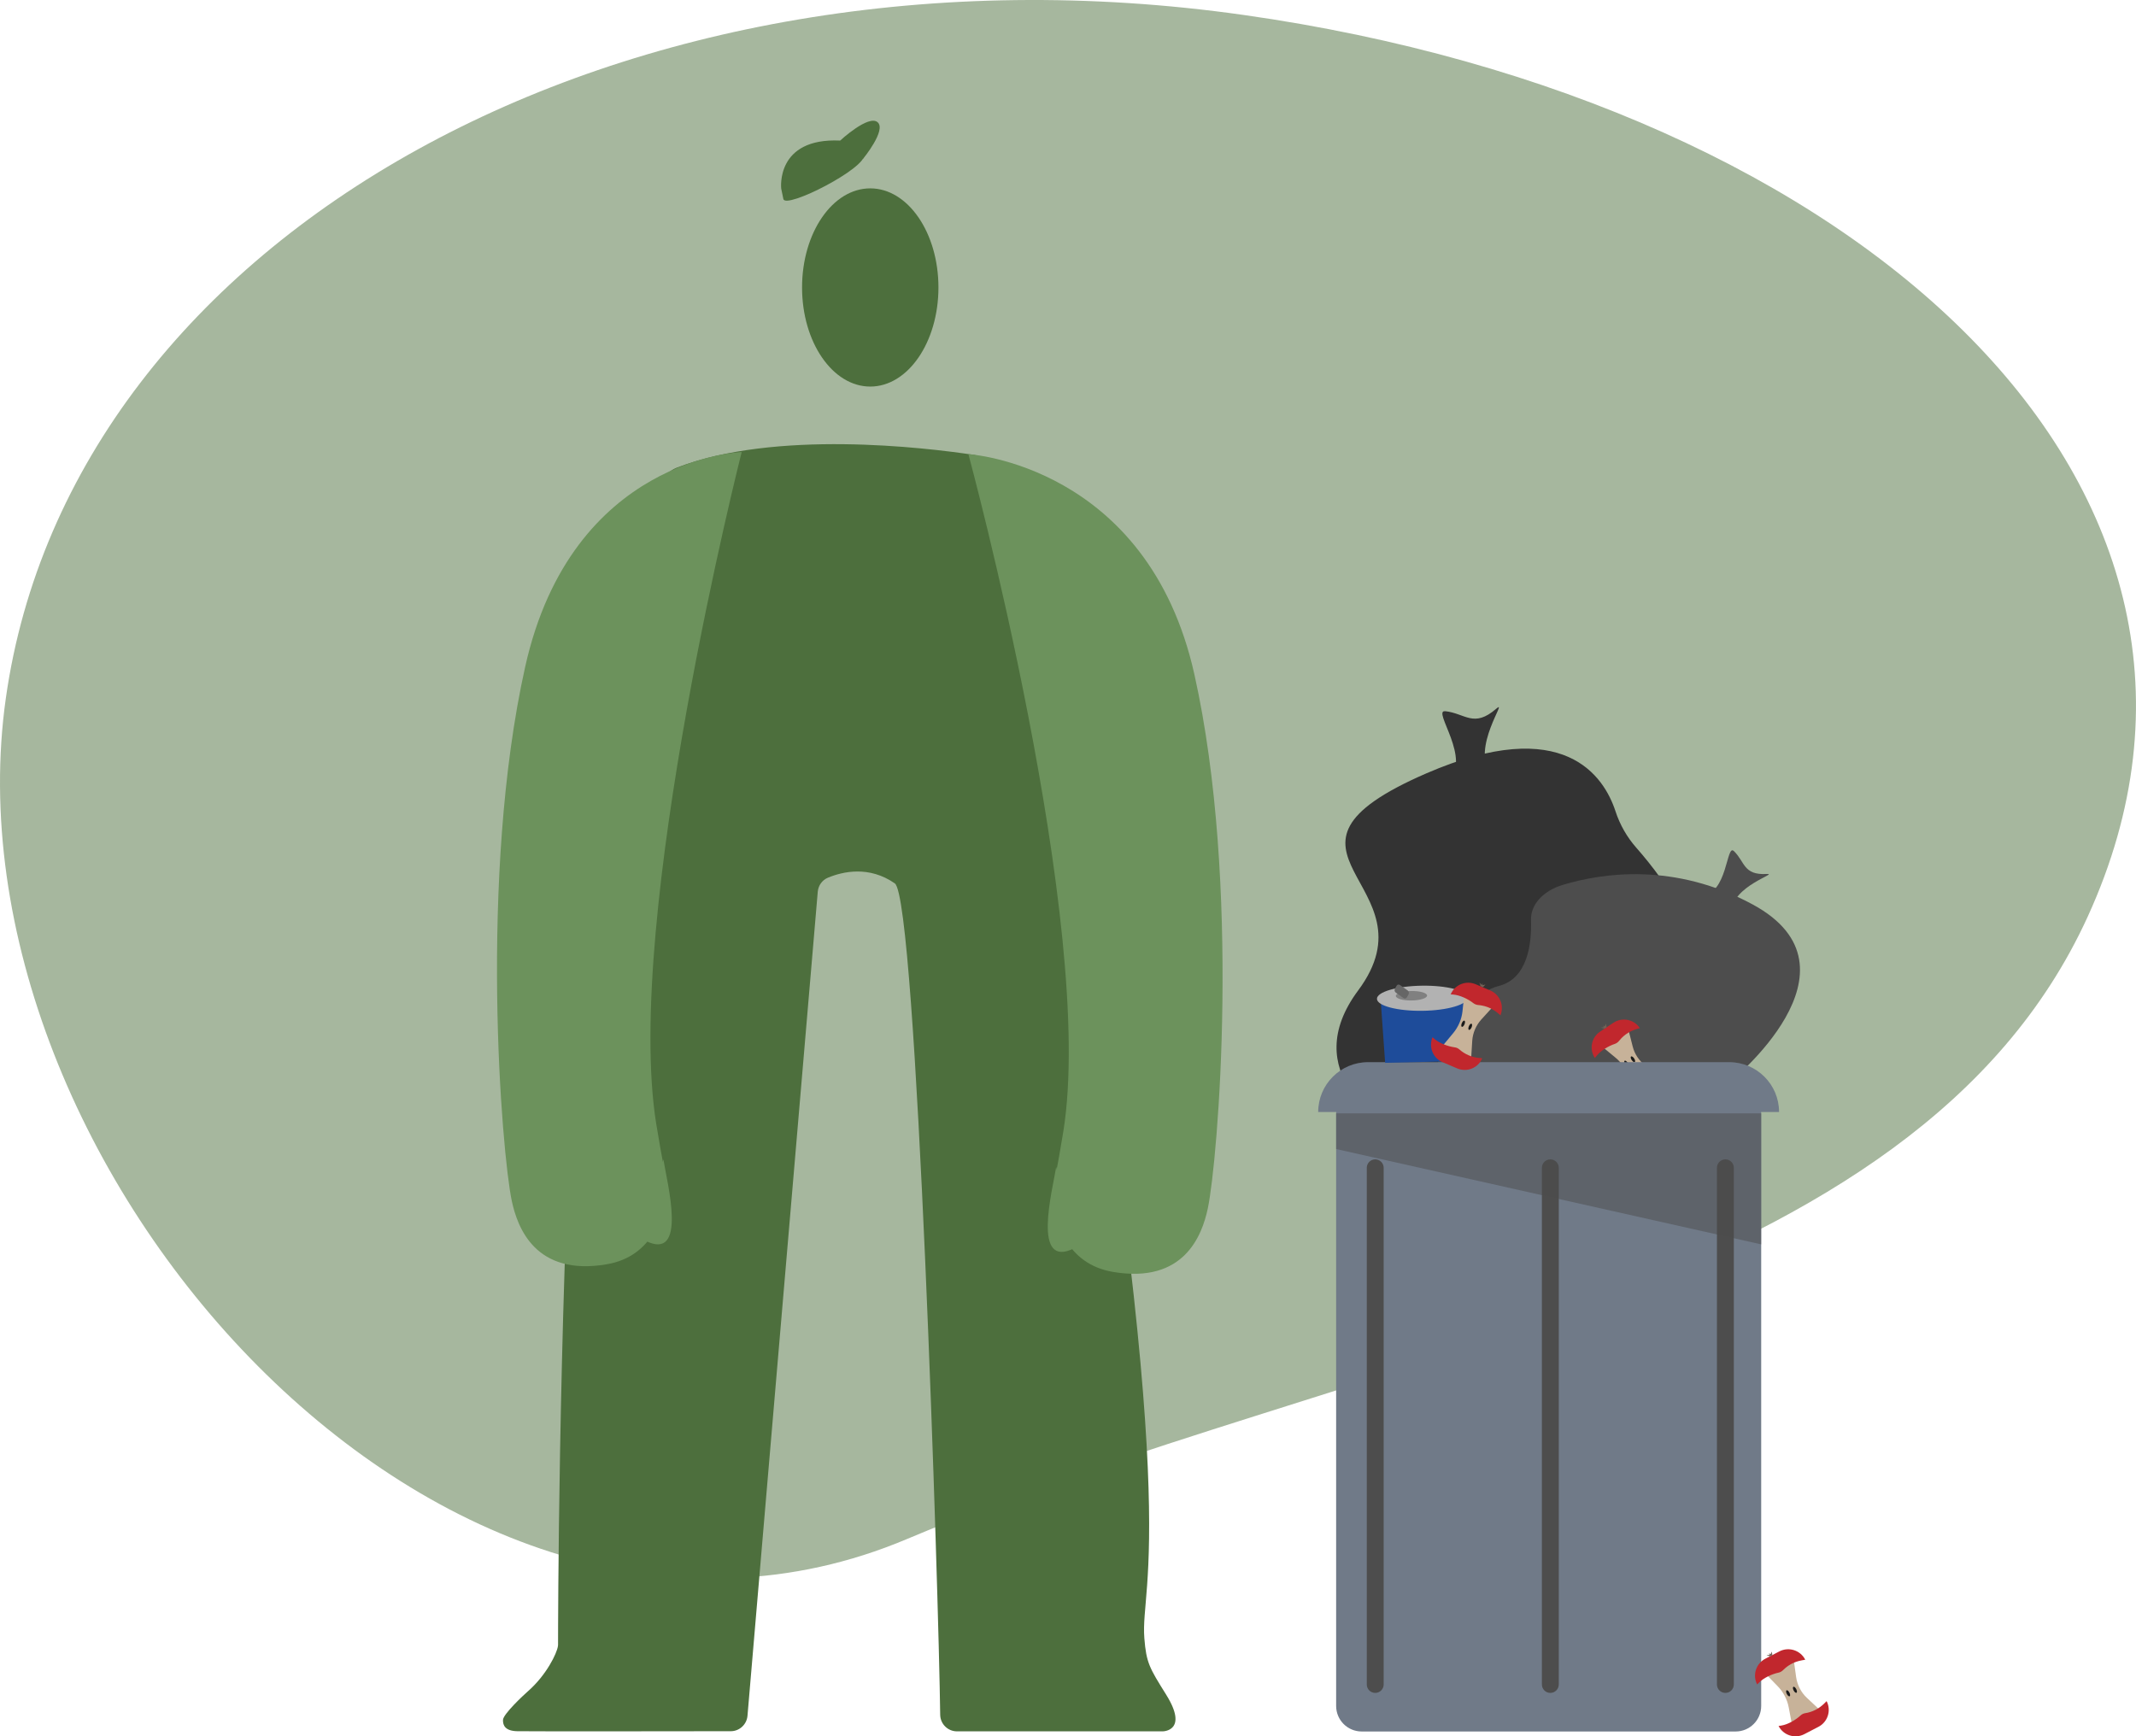 <svg width="278" height="226" viewBox="0 0 278 226" fill="none" xmlns="http://www.w3.org/2000/svg">
<g opacity="0.5">
<path d="M271.713 119.317C249.003 169.014 176.387 175.718 118.051 200.317C57.752 225.743 -7.815 151.383 0.76 90.875C9.335 30.377 81.443 -9.447 161.835 1.944C242.227 13.336 297.175 63.596 271.713 119.317Z" fill="#4D6F3D"/>
</g>
<path d="M190.858 150.884C188.777 150.884 186.715 150.402 184.871 149.448C179.285 146.56 168.947 139.42 176.769 128.91C187.142 114.957 161.935 110.942 185.644 100.659C203.611 92.865 208.789 101.131 210.252 105.583C210.824 107.336 211.741 108.953 212.959 110.333C216.765 114.657 223.959 124.277 220.589 131.98C219.272 134.996 218.4 137.867 217.828 140.428C216.456 146.523 211.124 150.911 204.874 150.902L190.858 150.884Z" fill="#333333"/>
<path d="M225.058 140.91C225.058 140.91 243.571 126.085 228.101 117.719C217.973 112.241 208.625 113.595 203.375 115.184C200.822 115.956 199.196 117.764 199.26 119.735C199.36 122.796 198.851 127.384 195.054 128.338C189.259 129.8 186.27 140.91 186.27 140.91H225.049H225.058Z" fill="#4D4D4D"/>
<path d="M101.672 24.537C101.672 24.537 100.918 17.915 109.339 18.296C109.339 18.296 112.082 18.178 112.482 20.085C112.855 21.866 102.235 27.271 101.954 25.899L101.672 24.537Z" fill="#4D6F3D"/>
<path d="M109.348 18.295C109.348 18.295 113.027 14.888 114.217 15.906C115.407 16.923 112.337 20.657 112.337 20.657" fill="#4D6F3D"/>
<path d="M129.251 61.543C128.96 60.317 127.952 59.39 126.698 59.199C120.367 58.246 100.918 55.911 88.056 60.88C72.777 66.793 72.631 209.31 72.631 213.979C72.631 214.079 72.631 214.161 72.613 214.261C72.486 215.187 71.123 218.03 68.698 220.147C68.126 220.646 65.491 223.108 65.464 223.862C65.437 224.616 65.8 225.306 67.326 225.334C69.879 225.37 88.855 225.343 95.114 225.334C96.24 225.334 97.185 224.462 97.285 223.335L106.432 116.064C106.505 115.256 107.005 114.547 107.759 114.238C109.712 113.43 113.127 112.658 116.461 114.983C119.322 116.973 122.184 208.047 122.365 223.199C122.384 224.389 123.355 225.352 124.545 225.352H151.325C151.325 225.352 154.749 225.352 151.779 220.583C149.599 217.095 149.19 216.441 148.936 213.225C148.354 205.803 154.54 198.945 137.426 100.204C135.555 89.403 130.822 68.129 129.251 61.534V61.543Z" fill="#4D6F3D"/>
<path d="M113.263 50.316C118.165 50.316 122.138 44.541 122.138 37.417C122.138 30.293 118.165 24.518 113.263 24.518C108.362 24.518 104.388 30.293 104.388 37.417C104.388 44.541 108.362 50.316 113.263 50.316Z" fill="#4D6F3D"/>
<path d="M96.531 58.837C96.531 58.837 74.439 59.509 68.353 86.788C62.267 114.067 65.292 150.102 66.609 156.316C67.354 159.804 69.688 166.135 78.945 164.564C85.022 163.537 86.611 158.023 86.838 154.19C86.838 154.081 86.194 151.12 85.412 146.305C81.107 119.581 96.531 58.837 96.531 58.837Z" fill="#6C925C"/>
<path d="M86.339 150.901C86.829 153.981 89.555 164.3 83.977 161.484L86.339 150.901Z" fill="#6C925C"/>
<path d="M126.026 59.108C126.026 59.108 149.363 60.498 155.449 87.777C161.535 115.056 158.51 151.091 157.193 157.305C156.448 160.793 154.113 167.124 144.857 165.553C138.78 164.526 137.19 159.013 136.963 155.179C136.963 155.07 137.608 152.109 138.389 147.294C142.695 120.57 126.035 59.108 126.035 59.108H126.026Z" fill="#6C925C"/>
<path d="M137.463 151.882C136.972 154.961 134.247 165.28 139.824 162.465L137.463 151.882Z" fill="#6C925C"/>
<path d="M225.894 141.6H177.223C175.386 141.6 173.898 143.089 173.898 144.925V222.047C173.898 223.883 175.386 225.371 177.223 225.371H225.894C227.73 225.371 229.219 223.883 229.219 222.047V144.925C229.219 143.089 227.73 141.6 225.894 141.6Z" fill="#707A88"/>
<path d="M236.876 222.593L233.225 224.482L232.798 222.221C232.607 221.212 232.107 220.249 231.399 219.514L229.791 217.86L233.443 215.971L233.77 218.314C233.915 219.323 234.415 220.286 235.15 220.976L236.876 222.593Z" fill="#C7B299"/>
<path d="M234.932 216.034L234.524 216.107C234.269 216.152 234.024 216.216 233.779 216.298C233.279 216.47 232.816 216.734 232.407 217.07C232.289 217.17 232.171 217.279 232.062 217.388C231.898 217.551 231.689 217.669 231.462 217.715C230.608 217.896 229.546 218.387 228.937 219.005L228.692 219.25C228.065 218.033 228.537 216.534 229.755 215.898L231.589 214.944C232.807 214.317 234.306 214.79 234.941 216.007L234.932 216.034Z" fill="#C1272D"/>
<path d="M237.73 221.422L237.43 221.722C236.758 222.394 235.895 222.839 234.96 222.985C234.732 223.021 234.514 223.121 234.342 223.285C233.706 223.875 232.689 224.465 231.826 224.602L231.48 224.656C232.107 225.873 233.615 226.355 234.832 225.719L236.667 224.765C237.885 224.138 238.366 222.631 237.73 221.413V221.422Z" fill="#C1272D"/>
<path d="M233.81 220.329C233.904 220.281 233.89 220.068 233.779 219.854C233.668 219.64 233.502 219.506 233.409 219.555C233.315 219.603 233.329 219.816 233.44 220.03C233.551 220.244 233.716 220.378 233.81 220.329Z" fill="#1A1A1A"/>
<path d="M232.924 220.787C233.017 220.738 233.003 220.526 232.893 220.312C232.782 220.098 232.616 219.964 232.523 220.013C232.429 220.061 232.443 220.274 232.554 220.487C232.665 220.701 232.83 220.835 232.924 220.787Z" fill="#1A1A1A"/>
<path d="M230.363 215.597L229.9 215.407L230.336 215.398L230.218 215.18L230.445 215.307L230.608 214.971L230.672 215.443L230.363 215.597Z" fill="#736357"/>
<path d="M216.047 140.138L212.622 142.418L211.959 140.211C211.66 139.23 211.06 138.33 210.27 137.676L208.489 136.205L211.914 133.925L212.495 136.214C212.741 137.195 213.349 138.103 214.158 138.712L216.047 140.138Z" fill="#C7B299"/>
<path d="M213.413 133.824L213.013 133.942C212.768 134.015 212.522 134.106 212.295 134.215C211.823 134.442 211.387 134.76 211.024 135.132C210.915 135.241 210.806 135.368 210.715 135.487C210.569 135.668 210.379 135.804 210.161 135.877C209.334 136.15 208.326 136.758 207.79 137.44L207.572 137.712C206.809 136.567 207.117 135.023 208.262 134.269L209.979 133.125C211.123 132.362 212.668 132.671 213.422 133.815L213.413 133.824Z" fill="#C1272D"/>
<path d="M216.765 138.875L216.501 139.202C215.911 139.947 215.093 140.473 214.176 140.728C213.949 140.791 213.749 140.919 213.594 141.091C213.022 141.745 212.077 142.445 211.242 142.681L210.906 142.772C211.669 143.916 213.204 144.225 214.348 143.462L216.065 142.317C217.21 141.554 217.519 140.019 216.756 138.875H216.765Z" fill="#C1272D"/>
<path d="M212.767 138.237C212.855 138.179 212.818 137.969 212.684 137.768C212.551 137.568 212.372 137.453 212.284 137.511C212.196 137.569 212.233 137.779 212.366 137.98C212.5 138.18 212.679 138.295 212.767 138.237Z" fill="#1A1A1A"/>
<path d="M211.925 138.794C212.013 138.736 211.976 138.526 211.843 138.326C211.709 138.125 211.53 138.01 211.442 138.068C211.355 138.127 211.392 138.336 211.525 138.537C211.658 138.737 211.837 138.853 211.925 138.794Z" fill="#1A1A1A"/>
<path d="M208.825 133.888L208.335 133.752L208.762 133.697L208.625 133.488L208.862 133.597L208.998 133.243L209.107 133.706L208.825 133.888Z" fill="#736357"/>
<path d="M178.049 138.25H225.058C228.637 138.25 231.544 141.157 231.544 144.736H171.563C171.563 141.157 174.47 138.25 178.049 138.25Z" fill="#707A88"/>
<path d="M180.084 152.002C180.084 151.395 179.592 150.903 178.985 150.903C178.378 150.903 177.886 151.395 177.886 152.002V219.25C177.886 219.857 178.378 220.349 178.985 220.349C179.592 220.349 180.084 219.857 180.084 219.25V152.002Z" fill="#4D4D4D"/>
<path d="M202.875 152.002C202.875 151.395 202.383 150.903 201.776 150.903C201.169 150.903 200.677 151.395 200.677 152.002V219.25C200.677 219.857 201.169 220.349 201.776 220.349C202.383 220.349 202.875 219.857 202.875 219.25V152.002Z" fill="#4D4D4D"/>
<path d="M225.658 152.002C225.658 151.395 225.166 150.903 224.559 150.903C223.952 150.903 223.459 151.395 223.459 152.002V219.25C223.459 219.857 223.952 220.349 224.559 220.349C225.166 220.349 225.658 219.857 225.658 219.25V152.002Z" fill="#4D4D4D"/>
<path opacity="0.5" d="M173.898 144.917H229.219V161.967L173.898 149.559V144.917Z" fill="#4D4D4D"/>
<path d="M225.649 110.768C224.668 109.824 224.858 116.4 221.434 116.591C219.744 116.691 225.258 121.287 225.322 118.762C225.412 115.265 231.599 113.666 229.918 113.757C226.875 113.92 227.138 112.195 225.649 110.759V110.768Z" fill="#4D4D4D"/>
<path d="M180.275 138.338L191.23 138.075L190.603 129.936L179.684 129.981L180.275 138.338Z" fill="#1E4C9A"/>
<path d="M185.127 131.567C188.383 131.522 191.012 130.755 191 129.852C190.988 128.949 188.338 128.253 185.083 128.297C181.827 128.341 179.198 129.109 179.21 130.012C179.222 130.915 181.872 131.611 185.127 131.567Z" fill="#B2B2B2"/>
<path d="M183.707 130.225C184.831 130.21 185.739 129.922 185.734 129.581C185.73 129.24 184.816 128.975 183.692 128.989C182.568 129.003 181.661 129.291 181.665 129.632C181.669 129.974 182.584 130.239 183.707 130.225Z" fill="#808080"/>
<path d="M183.109 129.808L183.327 129.418C183.418 129.254 183.363 129.027 183.209 128.918L182.21 128.21C182.055 128.101 181.855 128.146 181.765 128.31L181.547 128.7C181.456 128.864 181.51 129.091 181.665 129.2L182.664 129.908C182.818 130.017 183.018 129.972 183.109 129.808Z" fill="#666666"/>
<path d="M191.466 137.83L187.678 136.222L189.15 134.451C189.804 133.66 190.231 132.661 190.34 131.644L190.585 129.355L194.373 130.963L192.783 132.707C192.102 133.461 191.675 134.46 191.612 135.468L191.466 137.83Z" fill="#C7B299"/>
<path d="M195.281 132.152L194.964 131.879C194.764 131.707 194.555 131.561 194.337 131.434C193.883 131.162 193.383 130.971 192.865 130.88C192.711 130.853 192.556 130.825 192.393 130.816C192.157 130.798 191.939 130.707 191.757 130.571C191.076 130.035 190.013 129.526 189.15 129.454L188.805 129.427C189.341 128.164 190.794 127.573 192.057 128.109L193.955 128.918C195.218 129.454 195.808 130.907 195.272 132.17L195.281 132.152Z" fill="#C1272D"/>
<path d="M192.92 137.74L192.502 137.703C191.557 137.612 190.658 137.231 189.949 136.604C189.777 136.45 189.559 136.35 189.332 136.323C188.469 136.204 187.369 135.805 186.706 135.232L186.443 135.005C185.907 136.268 186.497 137.731 187.76 138.257L189.659 139.066C190.921 139.602 192.384 139.011 192.911 137.749L192.92 137.74Z" fill="#C1272D"/>
<path d="M191.525 133.723C191.618 133.501 191.616 133.288 191.519 133.247C191.422 133.206 191.267 133.352 191.173 133.574C191.079 133.796 191.082 134.009 191.179 134.05C191.276 134.091 191.431 133.944 191.525 133.723Z" fill="#1A1A1A"/>
<path d="M190.604 133.325C190.698 133.104 190.695 132.891 190.598 132.849C190.501 132.808 190.346 132.955 190.253 133.177C190.159 133.398 190.161 133.612 190.258 133.653C190.355 133.694 190.51 133.547 190.604 133.325Z" fill="#1A1A1A"/>
<path d="M192.693 128.356L192.547 127.883L192.829 128.21L192.929 127.974L192.965 128.229L193.328 128.147L193.011 128.492L192.693 128.356Z" fill="#736357"/>
<path d="M188.078 92.575C186.343 92.393 191.702 98.888 188.405 101.768C186.779 103.194 195.954 103.503 194.037 100.905C191.375 97.308 196.371 90.831 194.745 92.239C191.802 94.8 190.712 92.847 188.078 92.566V92.575Z" fill="#333333"/>
</svg>
